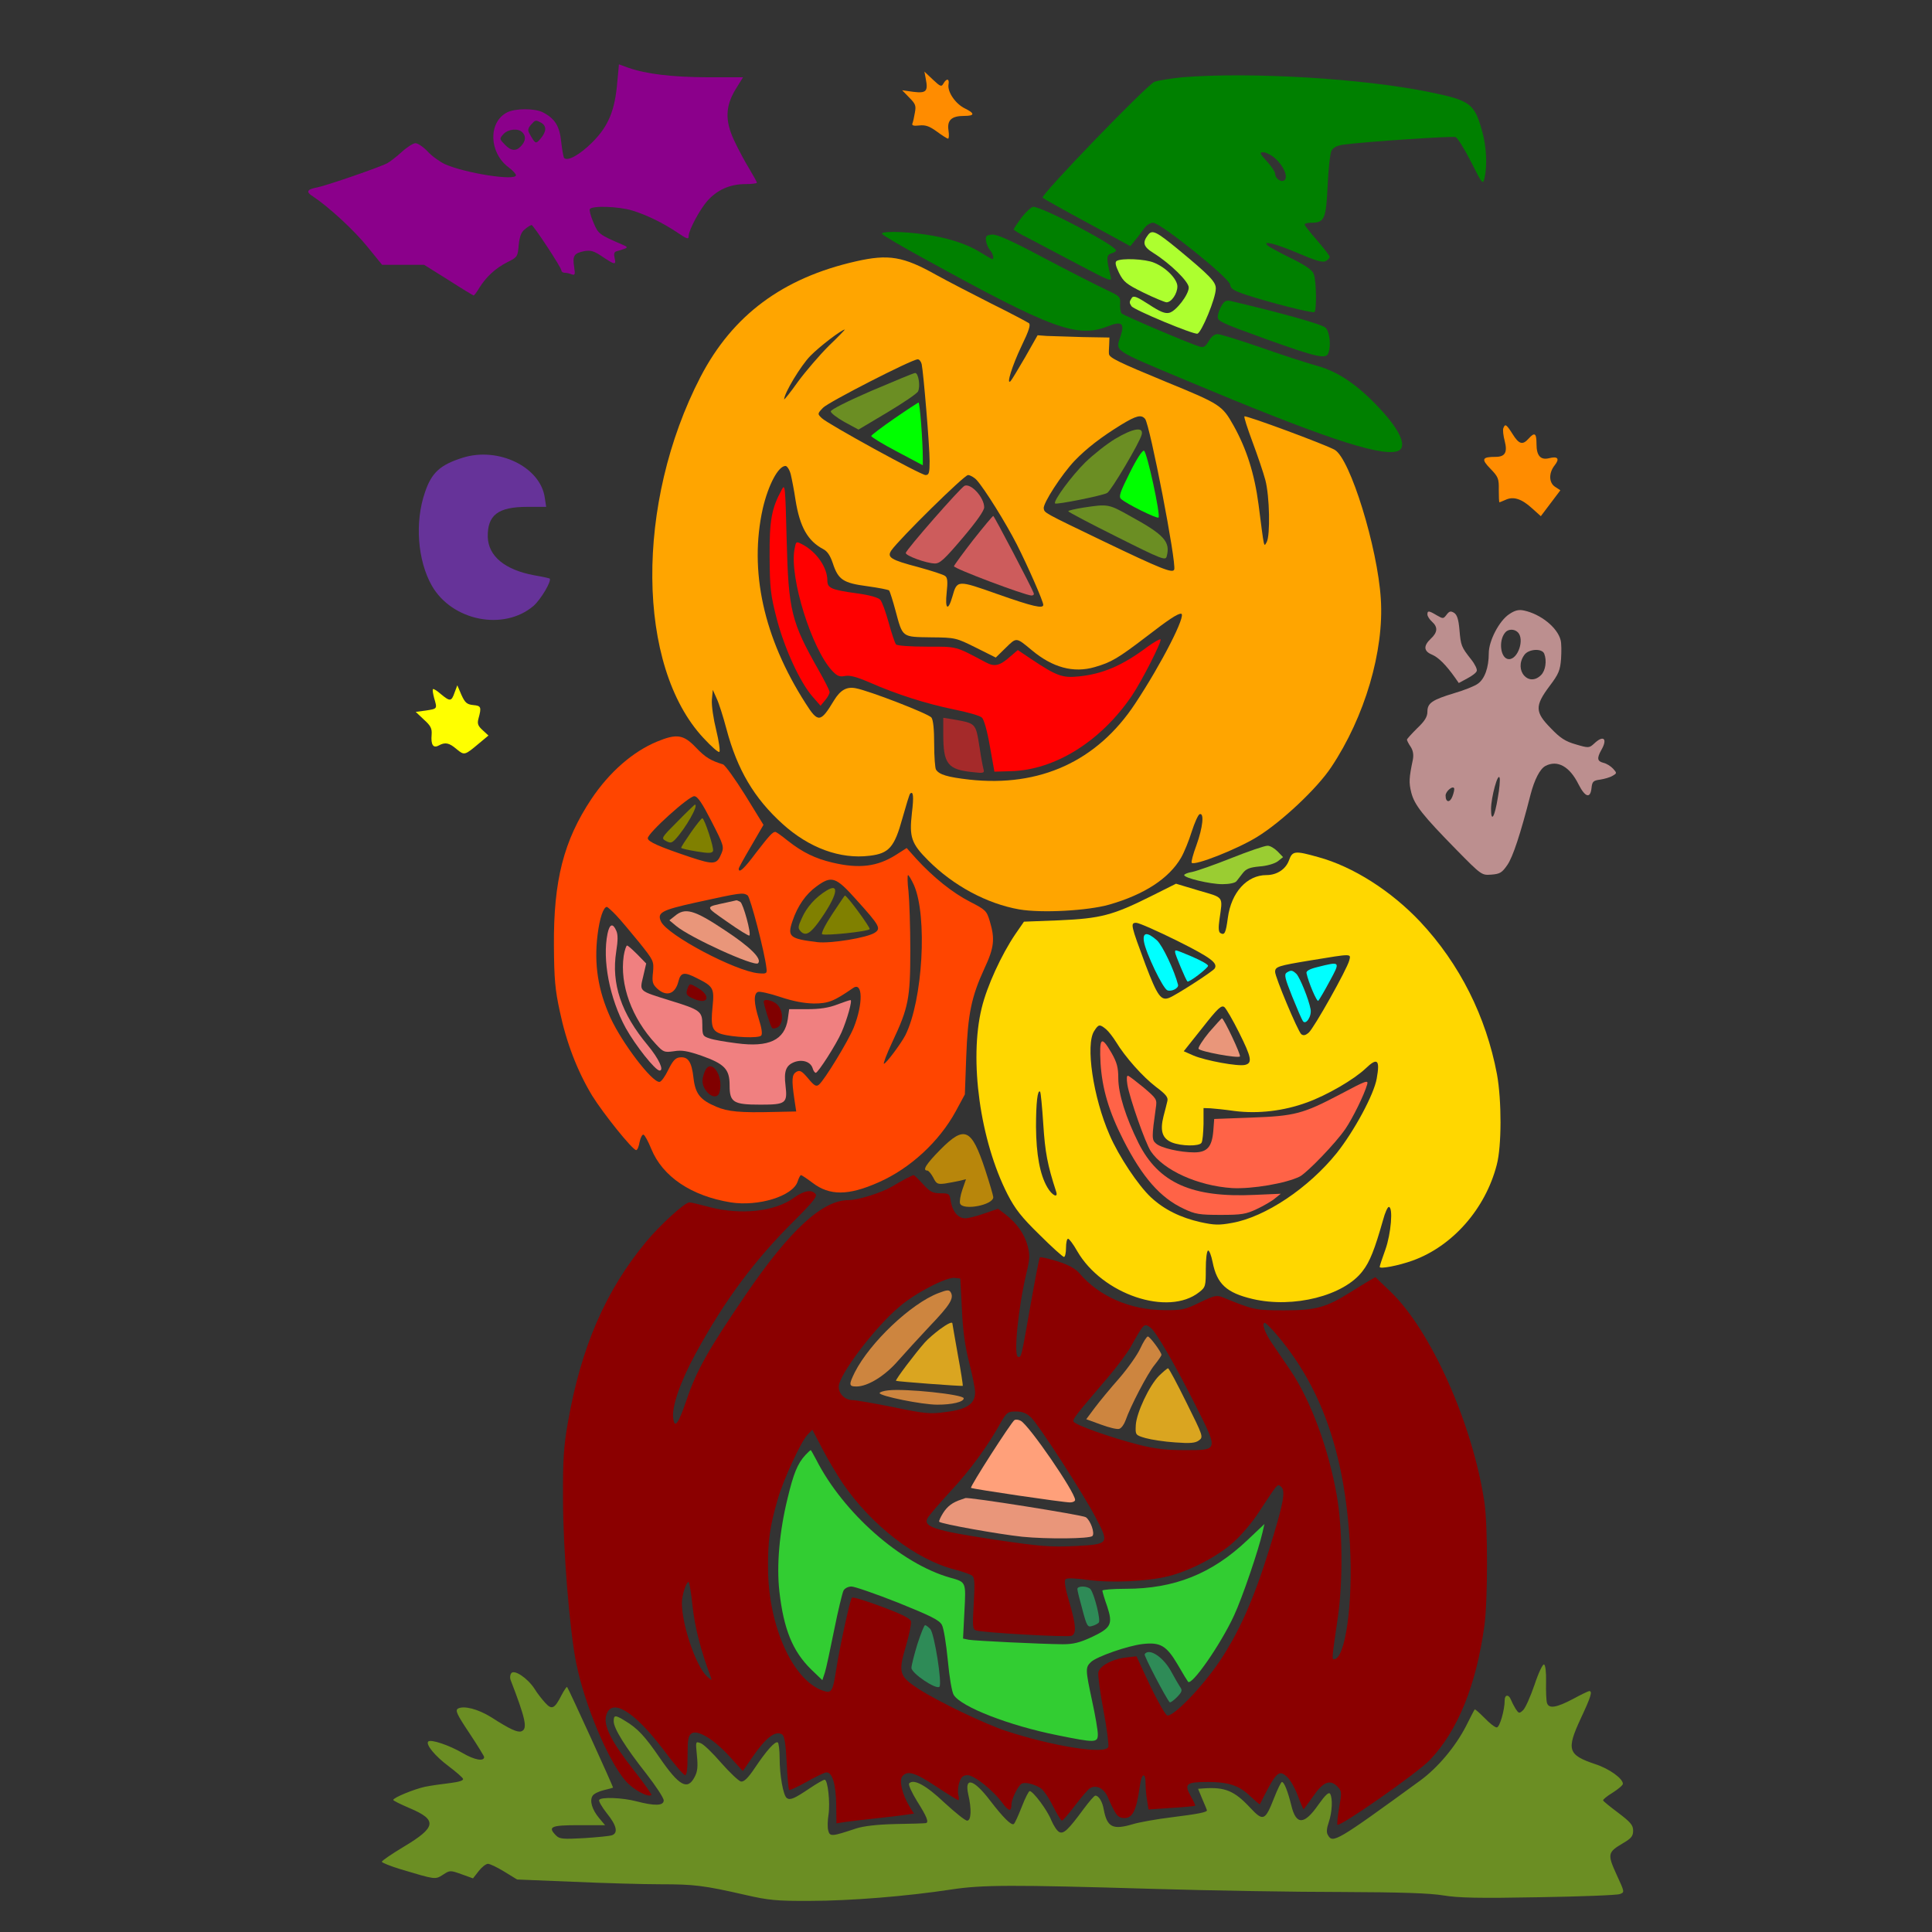 <?xml version="1.0" encoding="UTF-8" standalone="no"?>
<svg
   xmlns:dc="http://purl.org/dc/elements/1.1/"
   xmlns:cc="http://creativecommons.org/ns#"
   xmlns:rdf="http://www.w3.org/1999/02/22-rdf-syntax-ns#"
   xmlns:svg="http://www.w3.org/2000/svg"
   xmlns="http://www.w3.org/2000/svg"
   xmlns:sodipodi="http://sodipodi.sourceforge.net/DTD/sodipodi-0.dtd"
   xmlns:inkscape="http://www.inkscape.org/namespaces/inkscape"
   version="1.0"
   width="850pt"
   height="850pt"
   viewBox="0 0 850 850"
   preserveAspectRatio="xMidYMid meet"
   id="svg128"
   sodipodi:docname="10 #5474.svg"
   inkscape:version="0.92.2 5c3e80d, 2017-08-06">
  <rect x="0" y="0" width="850" height="850" fill="#333333" stroke="none"/>
  <defs
     id="defs132" />
  <sodipodi:namedview
     pagecolor="#ffffff"
     bordercolor="#666666"
     borderopacity="1"
     objecttolerance="10"
     gridtolerance="10"
     guidetolerance="10"
     inkscape:pageopacity="0"
     inkscape:pageshadow="2"
     inkscape:window-width="1920"
     inkscape:window-height="978"
     id="namedview130"
     showgrid="false"
     inkscape:zoom="0.41647059"
     inkscape:cx="1347.2388"
     inkscape:cy="724.89281"
     inkscape:window-x="0"
     inkscape:window-y="1"
     inkscape:window-maximized="1"
     inkscape:current-layer="svg128" />
  <g
     transform="translate(0,850) scale(0.1,-0.1)"
     fill="#000000"
     stroke="none"
     id="g126">
    <path
       d="M0 4250 l0 -4250 4250 0 4250 0 0 4250 0 4250 -4250 0 -4250 0 0 -4250z m2859 4136 c15 -8 33 -21 40 -29 11 -14 4 -14 -56 0 -98 21 -101 22 -83 33 22 14 67 12 99 -4z m-39 -173 c69 -20 113 -26 235 -30 83 -3 186 0 230 5 44 6 82 8 84 6 3 -3 -22 -29 -56 -59 -71 -63 -88 -108 -73 -188 15 -75 39 -116 115 -195 38 -40 70 -78 70 -85 0 -9 -29 -12 -106 -12 -97 0 -109 -2 -145 -26 -45 -30 -82 -92 -115 -196 -13 -40 -25 -73 -28 -72 -4 0 -20 19 -36 42 -62 86 -170 143 -292 154 -60 6 -63 5 -63 -16 0 -31 52 -81 85 -81 14 0 35 -5 46 -10 22 -13 25 -45 4 -53 -8 -4 -18 -21 -23 -38 -13 -53 -32 -57 -100 -25 -66 32 -82 29 -82 -14 0 -54 -7 -60 -71 -60 -64 0 -79 13 -79 65 0 26 -81 125 -103 125 -9 0 -5 -53 8 -110 6 -24 5 -25 -37 -22 -77 5 -158 -60 -158 -129 0 -36 -9 -59 -24 -59 -6 0 -45 27 -86 60 -137 110 -243 144 -317 100 -20 -12 -39 -18 -40 -13 -2 4 -22 37 -45 72 -55 85 -160 187 -264 257 -72 49 -82 59 -67 68 10 5 95 32 188 58 176 50 234 79 300 148 39 40 63 38 110 -11 22 -22 57 -50 78 -60 34 -18 207 -62 214 -55 1 1 -9 24 -22 51 -31 60 -31 108 -2 160 54 97 214 114 292 30 30 -32 55 -92 55 -134 0 -28 9 -27 57 8 75 54 104 115 123 253 17 126 18 131 38 123 9 -3 55 -18 102 -32z m1279 -10 c14 -9 40 -17 60 -17 31 -1 36 -5 39 -26 9 -85 12 -91 56 -110 23 -11 50 -28 60 -39 17 -18 16 -20 -6 -35 -12 -9 -39 -16 -60 -16 l-37 0 -3 -52 c-4 -67 -20 -71 -78 -23 -40 34 -48 36 -99 33 -62 -3 -62 -3 -46 78 6 27 1 38 -30 73 -20 22 -34 45 -30 51 3 5 31 10 61 10 l54 0 0 45 c0 51 16 58 59 28z m1694 -23 c307 -11 442 -29 600 -80 109 -35 134 -56 164 -142 24 -70 22 -313 -3 -338 -14 -13 -17 -12 -35 10 -11 13 -43 65 -70 116 -27 51 -56 98 -64 104 -18 15 -417 -5 -455 -23 -37 -18 -50 -54 -50 -147 -1 -88 -16 -148 -45 -180 -17 -19 -16 -21 17 -62 56 -69 55 -68 12 -104 -38 -32 -39 -35 -38 -92 2 -83 12 -132 29 -132 22 0 34 -32 28 -77 -13 -96 12 -138 134 -230 106 -79 183 -188 183 -257 0 -15 -11 -33 -27 -46 -26 -21 -36 -22 -124 -17 l-96 6 39 -107 c107 -289 121 -355 122 -557 0 -158 -13 -250 -56 -380 -61 -185 -169 -354 -335 -523 -57 -58 -103 -108 -103 -113 0 -9 65 -29 96 -29 38 0 193 -49 257 -81 149 -76 283 -192 403 -352 120 -159 184 -304 236 -538 31 -141 31 -347 0 -462 -59 -216 -192 -362 -392 -430 -47 -16 -87 -31 -88 -32 -2 -2 22 -34 53 -71 102 -120 192 -281 271 -485 143 -370 170 -839 69 -1205 -27 -97 -24 -114 24 -139 l29 -14 11 42 c6 24 19 51 29 61 19 16 21 16 50 -9 l31 -26 9 38 c6 21 13 49 16 63 3 14 21 40 39 58 l35 34 22 -32 c15 -22 24 -51 28 -96 2 -35 9 -64 14 -64 5 0 31 12 59 26 63 32 112 30 117 -4 2 -13 -13 -58 -33 -100 -71 -147 -69 -156 41 -208 80 -38 144 -87 144 -110 0 -8 -16 -24 -35 -35 -19 -12 -35 -23 -35 -27 0 -3 27 -30 60 -59 36 -33 60 -63 60 -75 0 -23 -36 -60 -81 -83 -34 -18 -35 -28 -10 -86 31 -71 36 -112 14 -130 -25 -22 -203 -31 -553 -29 -206 1 -292 5 -345 17 -60 13 -173 15 -785 14 -420 0 -750 3 -800 9 -207 24 -296 23 -470 -5 -293 -47 -782 -64 -917 -32 -165 39 -216 46 -380 56 -95 6 -285 11 -423 11 l-250 0 -39 35 -39 36 -21 -22 c-12 -13 -21 -26 -21 -31 0 -18 -49 -18 -92 1 l-47 20 -16 -25 c-8 -13 -21 -24 -28 -24 -6 0 -47 14 -90 30 -43 17 -108 34 -144 37 -55 5 -66 9 -76 30 -9 20 -6 28 19 54 16 17 49 42 74 57 62 36 130 84 130 93 0 4 -29 19 -65 34 -77 33 -104 58 -89 83 16 27 72 49 164 67 47 9 90 18 97 20 7 2 -15 30 -48 62 -67 63 -82 89 -67 115 12 24 64 23 128 -1 27 -11 50 -15 50 -9 0 5 -13 29 -30 53 -36 53 -38 74 -5 105 l25 23 77 -22 c43 -12 97 -34 120 -47 24 -14 43 -23 43 -21 0 3 -11 35 -25 71 -44 116 -30 166 46 166 31 0 46 -6 62 -26 12 -14 38 -44 58 -67 l37 -40 31 62 c26 53 31 74 31 135 0 39 -7 100 -15 135 -34 144 -47 317 -41 546 6 210 35 474 57 517 5 10 9 31 9 46 0 16 20 77 45 136 63 152 209 367 382 564 l53 59 -82 64 c-195 151 -283 257 -378 454 -94 196 -133 366 -133 575 1 211 44 392 143 595 79 164 185 263 347 325 116 45 112 40 80 106 -83 169 -116 314 -124 544 -5 137 -2 190 16 310 36 253 118 513 207 661 152 252 367 409 675 494 52 15 105 31 118 36 l23 10 -26 20 c-33 26 -33 31 5 53 46 27 158 24 299 -8 l115 -26 28 20 c15 12 53 26 83 33 53 11 59 16 122 92 88 108 540 555 577 571 37 17 324 18 718 4z m-3307 -1250 c-40 -61 -104 -93 -196 -98 -58 -3 -84 0 -108 12 -44 23 -50 37 -10 25 49 -14 144 -11 183 5 52 22 97 60 125 106 24 40 25 40 28 15 2 -16 -7 -42 -22 -65z m4177 -319 c27 -25 28 -25 58 -7 36 21 41 18 54 -37 10 -40 13 -42 64 -53 29 -7 54 -14 56 -16 3 -2 -7 -21 -20 -41 -32 -47 -32 -55 8 -88 l32 -28 -34 -32 c-18 -18 -42 -52 -53 -76 -11 -24 -26 -47 -35 -50 -9 -4 -33 12 -63 42 -48 48 -49 48 -101 42 -68 -8 -77 0 -71 62 4 46 2 53 -32 92 -20 24 -36 48 -36 54 0 14 63 45 91 45 19 0 20 4 14 54 -4 30 -4 59 -1 65 9 14 35 3 69 -28z m-4392 -110 c96 -36 162 -122 163 -213 1 -63 -8 -71 -68 -53 -111 34 -186 5 -186 -72 0 -102 96 -178 218 -173 26 2 53 2 60 1 21 -2 13 -41 -20 -103 -56 -106 -159 -155 -306 -146 -188 11 -310 152 -337 388 -18 150 66 329 174 372 84 34 211 33 302 -1z m4162 -679 c13 -14 17 -35 15 -85 -1 -58 2 -70 22 -92 13 -14 26 -25 30 -25 4 0 14 26 23 58 30 108 126 177 213 153 50 -13 132 -83 150 -128 30 -71 9 -174 -51 -245 -33 -39 -32 -76 4 -125 35 -48 91 -77 132 -69 16 3 43 9 59 12 41 9 60 -10 60 -58 0 -28 7 -49 25 -70 44 -52 30 -91 -35 -104 -22 -5 -38 -17 -52 -40 -35 -59 -73 -44 -120 46 -17 34 -30 46 -49 48 -47 6 -74 -32 -109 -153 -17 -60 -40 -140 -51 -178 -15 -51 -30 -78 -63 -112 -48 -51 -69 -55 -131 -26 -48 22 -289 263 -305 306 -7 17 -18 62 -25 100 -11 61 -10 74 4 98 15 26 15 30 -7 67 -12 21 -22 47 -22 57 0 9 20 36 45 59 30 27 45 49 45 65 0 41 26 66 80 79 38 9 50 16 46 27 -3 8 -6 19 -6 23 0 16 -61 80 -76 80 -18 0 -54 36 -54 55 0 8 14 30 31 50 29 33 30 37 16 53 -24 26 -32 72 -16 83 8 5 46 9 85 9 56 0 74 -4 87 -18z m-4377 -352 c20 -31 33 -40 54 -40 37 0 55 -22 41 -49 -19 -34 -12 -55 26 -87 33 -27 36 -34 24 -48 -7 -9 -22 -16 -33 -16 -35 0 -59 -21 -79 -67 l-19 -45 -41 34 c-66 53 -64 53 -100 35 -32 -15 -35 -15 -47 1 -8 11 -11 29 -7 51 6 31 2 37 -47 83 -51 47 -52 50 -34 64 11 8 37 14 58 14 35 0 38 2 34 23 -14 63 -12 72 17 75 16 2 35 -2 43 -9 12 -10 18 -9 32 4 26 27 50 20 78 -23z m4874 -832 c0 -78 -77 -201 -135 -214 -29 -7 -29 -7 16 38 48 46 89 132 89 187 0 15 3 31 7 34 10 11 23 -14 23 -45z"
       id="path4"
       style="fill:none" />
    <path
       d="M2716 8141 c-10 -126 -39 -196 -110 -267 -55 -55 -109 -85 -124 -69 -3 3 -9 35 -13 71 -7 69 -27 102 -81 130 -36 18 -122 18 -158 -1 -82 -43 -79 -175 6 -240 19 -14 34 -30 34 -36 0 -26 -224 9 -313 49 -23 11 -58 36 -76 56 -19 20 -43 36 -53 36 -10 0 -37 -17 -61 -39 -23 -21 -52 -43 -63 -49 -36 -19 -267 -98 -306 -106 -49 -9 -54 -20 -20 -41 68 -45 179 -147 238 -220 l65 -80 92 0 93 0 107 -67 c59 -38 109 -68 111 -68 2 0 14 15 25 34 31 49 70 85 122 112 45 22 47 25 51 75 4 39 11 58 28 71 12 10 25 18 29 18 8 -1 131 -187 131 -200 0 -5 6 -10 14 -10 8 0 22 -3 31 -7 15 -5 16 -1 11 33 -8 49 0 60 44 69 29 5 43 1 80 -24 55 -37 62 -38 54 -6 -4 17 -2 26 7 29 55 16 56 17 29 29 -105 45 -108 48 -129 98 -12 27 -19 54 -16 59 10 16 126 12 186 -6 63 -19 136 -55 196 -95 47 -32 53 -34 53 -16 0 24 48 114 81 152 43 49 100 75 167 75 28 0 52 3 52 6 0 4 -16 32 -35 64 -19 31 -49 87 -66 124 -40 86 -38 150 9 226 l31 50 -157 0 c-156 1 -268 14 -348 42 l-41 15 -7 -76z m-335 -181 c24 -14 24 -38 -2 -69 -22 -26 -23 -26 -50 22 -8 14 -6 23 7 38 20 22 20 22 45 9z m-83 -42 c17 -17 15 -38 -5 -60 -22 -25 -45 -23 -73 7 -23 24 -23 25 -5 45 20 22 64 27 83 8z"
       id="path6"
       style="fill:#8b008b" />
    <path
       d="M4073 8153 c11 -55 2 -64 -55 -57 l-49 7 31 -32 c28 -28 31 -36 25 -67 -3 -19 -8 -41 -11 -48 -3 -8 6 -11 30 -8 28 3 45 -3 78 -27 23 -17 45 -31 49 -31 4 0 5 16 2 36 -7 45 13 64 69 64 47 0 48 11 3 33 -41 20 -77 72 -72 105 5 26 -8 29 -22 5 -9 -16 -13 -15 -47 17 l-37 35 6 -32z"
       id="path8"
       style="fill:#ff8c00" />
    <path
       d="M5202 8160 c-51 -5 -106 -14 -123 -20 -35 -15 -503 -500 -492 -510 4 -4 93 -54 197 -110 l189 -103 21 26 c12 14 29 37 39 51 10 15 28 26 40 26 33 0 335 -243 339 -272 2 -19 16 -27 73 -46 104 -34 289 -81 298 -75 10 6 9 137 -3 167 -6 18 -35 38 -102 71 -51 25 -97 50 -102 56 -23 22 39 6 135 -35 77 -33 108 -42 121 -35 10 5 18 14 18 19 0 5 -25 37 -55 72 -30 34 -55 66 -55 70 0 5 13 8 28 8 59 0 66 15 73 162 3 73 11 143 17 155 9 15 25 23 55 27 100 13 477 38 491 33 8 -3 39 -52 68 -109 49 -98 52 -101 59 -73 13 57 9 140 -10 207 -34 123 -52 136 -233 173 -292 60 -787 89 -1086 65z m406 -355 c37 -31 60 -81 44 -97 -13 -13 -42 6 -42 28 0 8 -16 32 -36 54 -32 35 -34 40 -16 40 11 0 34 -11 50 -25z"
       id="path10"
       style="fill:#008000" />
    <path
       d="M4495 7544 c-19 -26 -35 -50 -35 -53 0 -4 28 -21 63 -38 34 -18 131 -69 216 -114 152 -80 154 -81 147 -53 -19 77 -19 92 3 99 12 3 21 9 21 13 0 22 -323 192 -364 192 -8 0 -31 -21 -51 -46z"
       id="path12"
       style="fill:#008000" />
    <path
       d="M3880 7472 c0 -5 87 -56 193 -114 556 -306 666 -346 800 -294 62 25 76 14 57 -43 -22 -68 -39 -57 285 -193 586 -246 848 -335 930 -314 50 13 20 88 -76 190 -96 103 -182 161 -273 186 -43 12 -155 48 -248 81 -93 32 -179 59 -191 59 -14 0 -28 -11 -39 -31 -15 -24 -22 -29 -40 -24 -44 13 -333 136 -343 146 -5 5 -8 24 -7 42 2 32 -1 34 -65 64 -38 18 -158 79 -268 137 -146 78 -208 105 -230 104 -26 -3 -30 -7 -27 -28 2 -14 10 -32 18 -41 13 -15 19 -39 9 -39 -2 0 -26 14 -52 30 -59 37 -145 65 -248 79 -91 13 -185 14 -185 3z"
       id="path14"
       style="fill:#008000" />
    <path
       d="M5052 7468 c-27 -35 -23 -53 24 -82 73 -46 154 -125 154 -151 0 -31 -55 -103 -85 -111 -19 -5 -41 4 -91 37 -53 34 -67 40 -75 28 -11 -17 -11 -21 -1 -36 10 -16 271 -125 290 -121 18 4 81 156 81 198 1 30 -27 58 -167 174 -94 77 -112 86 -130 64z"
       id="path16"
       style="fill:#adff2f" />
    <path
       d="M3765 7350 c-322 -73 -542 -237 -683 -508 -288 -556 -282 -1273 13 -1589 35 -38 66 -65 70 -61 4 4 -2 47 -14 96 -12 48 -21 108 -19 133 l4 44 17 -38 c10 -21 29 -81 43 -134 48 -180 122 -305 247 -418 117 -106 254 -156 383 -140 85 10 109 37 144 164 16 57 31 106 34 109 14 14 17 -12 8 -85 -12 -106 -3 -134 72 -209 111 -111 258 -190 400 -215 99 -17 301 -6 396 21 154 44 263 115 316 206 14 24 35 76 47 115 13 40 28 74 35 77 21 7 14 -58 -14 -136 -15 -40 -24 -75 -21 -78 13 -14 201 60 288 114 106 65 264 213 326 307 147 220 233 511 218 740 -14 226 -135 618 -203 656 -40 23 -391 153 -397 147 -3 -2 13 -52 35 -111 22 -59 48 -135 57 -169 19 -72 22 -243 6 -273 -13 -22 -10 -36 -36 166 -18 136 -53 245 -110 347 -50 89 -58 94 -297 192 -208 86 -250 106 -251 123 -1 6 0 26 1 42 l1 30 -118 2 c-65 2 -136 4 -158 5 l-40 3 -55 -97 c-31 -53 -59 -100 -64 -105 -20 -19 7 68 48 154 33 68 41 94 33 101 -7 5 -82 45 -167 87 -85 43 -193 99 -240 125 -146 82 -210 93 -355 60z m-119 -372 c-40 -40 -101 -111 -135 -157 -33 -47 -61 -81 -61 -78 0 27 73 148 115 191 41 42 138 116 152 116 1 0 -30 -33 -71 -72z m409 -80 c8 -38 35 -362 35 -427 0 -52 -3 -61 -18 -61 -21 0 -429 224 -456 250 -20 19 -20 20 5 46 22 24 389 212 416 213 7 1 15 -9 18 -21z m983 -241 c21 -25 139 -635 128 -663 -7 -17 -56 2 -312 125 -266 128 -258 124 -262 144 -4 22 79 150 136 210 53 55 118 105 206 159 66 40 87 45 104 25z m-1559 -244 c5 -21 15 -72 21 -113 19 -119 54 -180 122 -216 18 -9 31 -29 42 -62 24 -73 46 -87 151 -101 50 -7 93 -15 97 -19 3 -4 16 -44 28 -89 32 -119 27 -115 156 -117 108 -1 110 -2 197 -45 l88 -44 44 43 c48 47 45 47 115 -11 91 -76 183 -101 276 -74 73 21 102 38 229 135 96 74 135 100 151 100 27 0 -86 -221 -202 -396 -167 -253 -419 -368 -729 -334 -97 11 -133 22 -147 44 -4 6 -8 56 -8 112 0 64 -4 106 -12 117 -13 17 -274 118 -333 129 -40 8 -68 -8 -96 -54 -59 -98 -70 -99 -125 -12 -185 289 -249 583 -188 857 24 103 68 187 100 187 7 0 18 -17 23 -37z m818 -25 c35 -39 128 -188 177 -284 50 -99 116 -250 116 -265 0 -18 -45 -8 -201 47 -178 63 -178 63 -199 -11 -19 -66 -33 -56 -25 18 5 47 4 66 -7 73 -7 6 -60 23 -118 39 -122 32 -139 43 -118 74 36 51 320 331 337 331 9 0 27 -10 38 -22z"
       id="path18"
       style="fill:#ffa500" />
    <path
       d="M3835 6781 c-104 -45 -180 -83 -180 -91 0 -7 27 -28 61 -47 l61 -33 126 75 c70 42 131 83 136 93 11 22 2 82 -13 81 -6 0 -92 -36 -191 -78z"
       id="path20"
       style="fill:#6b8e23" />
    <path
       d="M3935 6659 c-55 -38 -101 -73 -102 -77 -1 -4 49 -35 112 -68 l115 -61 0 32 c0 72 -13 245 -19 244 -3 -1 -51 -32 -106 -70z"
       id="path22"
       style="fill:#00ff00" />
    <path
       d="M4906 6569 c-38 -23 -96 -69 -131 -103 -61 -60 -143 -172 -133 -181 6 -6 207 34 229 46 17 9 143 221 152 257 9 36 -38 28 -117 -19z"
       id="path24"
       style="fill:#6b8e23" />
    <path
       d="M4970 6419 c-42 -84 -49 -104 -38 -114 22 -21 158 -88 165 -82 10 10 -51 290 -64 294 -7 3 -34 -39 -63 -98z"
       id="path26"
       style="fill:#00ff00" />
    <path
       d="M4768 6267 c-38 -6 -68 -13 -68 -16 0 -4 96 -54 214 -113 199 -100 214 -105 219 -86 17 64 -10 95 -160 177 -96 54 -98 54 -205 38z"
       id="path28"
       style="fill:#6b8e23" />
    <path
       d="M3439 6345 c-45 -83 -54 -135 -53 -295 1 -140 4 -166 32 -275 35 -132 102 -277 157 -340 l35 -40 20 24 c11 13 20 29 20 36 0 7 -22 50 -48 96 -121 213 -133 262 -141 574 -6 238 -7 249 -22 220z"
       id="path30"
       style="fill:#ff0000" />
    <path
       d="M3495 6081 c-21 -125 76 -435 166 -532 22 -23 32 -28 57 -23 21 4 51 -4 109 -29 118 -52 247 -93 369 -118 60 -12 116 -28 124 -36 9 -8 24 -61 35 -126 l20 -112 70 2 c194 4 397 130 534 331 46 68 134 242 127 249 -3 3 -29 -12 -58 -33 -111 -83 -196 -119 -302 -130 -72 -7 -96 1 -210 77 l-58 39 -34 -29 c-45 -40 -68 -46 -107 -25 -136 72 -123 69 -259 69 -72 0 -131 4 -136 10 -5 6 -19 48 -32 95 -13 47 -29 92 -37 101 -9 10 -46 21 -106 29 -110 15 -127 23 -127 56 0 58 -48 127 -112 160 -26 13 -26 13 -33 -25z"
       id="path32"
       style="fill:#ff0000" />
    <path
       d="M4150 5268 c0 -129 20 -154 129 -165 49 -6 53 -4 48 13 -3 10 -11 53 -17 94 -18 111 -14 107 -122 126 l-38 6 0 -74z"
       id="path34"
       style="fill:#a52a2a" />
    <path
       d="M4244 6363 c-16 -6 -259 -283 -259 -296 0 -12 89 -45 127 -46 23 -1 43 18 123 112 61 72 95 120 95 135 0 43 -57 106 -86 95z"
       id="path36"
       style="fill:#cd5c5c" />
    <path
       d="M4282 6125 c-45 -58 -83 -110 -85 -116 -2 -10 312 -128 341 -129 8 0 12 4 10 10 -8 24 -174 340 -178 340 -3 0 -42 -47 -88 -105z"
       id="path38"
       style="fill:#cd5c5c" />
    <path
       d="M4913 7352 c-8 -5 -6 -19 10 -52 20 -40 32 -50 107 -87 47 -23 93 -42 102 -43 22 0 48 38 48 70 0 32 -50 83 -102 104 -39 17 -144 21 -165 8z"
       id="path40"
       style="fill:#adff2f" />
    <path
       d="M5376 7158 c-8 -13 -17 -35 -18 -48 -3 -23 8 -28 212 -102 223 -80 264 -89 274 -62 13 33 6 94 -12 112 -15 15 -178 61 -414 117 -21 5 -30 2 -42 -17z"
       id="path42"
       style="fill:#008000" />
    <path
       d="M2890 5237 c-106 -44 -209 -134 -288 -252 -122 -183 -167 -359 -165 -645 1 -146 5 -194 26 -290 29 -138 77 -262 142 -370 49 -79 178 -240 194 -240 5 0 12 16 15 36 4 19 12 34 17 32 6 -2 21 -30 34 -62 50 -123 177 -208 350 -236 121 -19 272 27 294 91 5 16 12 29 15 29 3 0 26 -15 51 -34 75 -57 157 -57 290 2 139 61 267 179 340 313 l40 74 6 165 c7 189 23 265 80 389 43 92 47 130 24 207 -14 47 -18 51 -88 87 -76 39 -161 107 -236 189 l-42 47 -47 -30 c-82 -52 -162 -62 -280 -34 -76 18 -131 45 -196 96 -27 22 -51 39 -55 39 -12 0 -27 -17 -85 -92 -52 -70 -76 -92 -76 -70 0 4 25 49 55 100 l54 93 -80 130 c-45 72 -89 133 -98 136 -55 17 -78 31 -119 74 -55 58 -85 62 -172 26z m241 -352 c53 -103 55 -111 43 -140 -20 -49 -32 -51 -140 -15 -134 45 -184 67 -184 82 -1 22 183 188 205 185 15 -1 35 -32 76 -112z m890 -279 c60 -137 39 -507 -38 -661 -20 -38 -85 -125 -94 -125 -4 0 12 43 37 96 71 151 79 191 79 404 0 102 -4 218 -8 258 -5 39 -5 72 -2 72 3 0 15 -20 26 -44z m-253 -65 c103 -114 109 -126 80 -145 -35 -22 -194 -48 -252 -41 -123 15 -133 24 -109 94 22 65 58 117 105 151 67 49 85 43 176 -59z m-479 20 c12 -8 75 -249 83 -320 3 -24 1 -26 -35 -23 -101 9 -402 168 -429 228 -18 39 3 50 152 83 200 44 208 45 229 32z m-578 -88 c20 -21 65 -75 101 -119 64 -80 65 -82 61 -131 -5 -43 -2 -53 18 -72 41 -38 80 -25 94 32 10 40 26 42 82 13 72 -36 76 -44 68 -125 -9 -87 -2 -107 38 -120 51 -15 165 -20 176 -7 6 7 2 33 -10 71 -23 72 -24 114 -4 121 8 3 52 -7 97 -22 57 -19 104 -28 148 -29 65 0 89 10 173 68 43 30 45 -69 3 -174 -24 -59 -128 -230 -153 -251 -12 -10 -21 -5 -48 28 -28 33 -36 37 -52 28 -19 -12 -21 -33 -8 -121 l8 -53 -94 -2 c-153 -4 -207 1 -258 23 -71 30 -92 57 -100 127 -8 71 -24 94 -60 90 -20 -2 -31 -15 -51 -55 -14 -29 -31 -53 -39 -53 -34 0 -164 171 -215 282 -55 121 -73 236 -57 365 9 74 26 123 41 123 3 0 22 -17 41 -37z"
       id="path44"
       style="fill:#ff4500" />
    <path
       d="M2981 4886 c-72 -72 -73 -74 -51 -86 19 -10 25 -9 40 6 46 49 106 154 87 154 -1 0 -36 -33 -76 -74z"
       id="path46"
       style="fill:#808000" />
    <path
       d="M3040 4838 c-24 -35 -44 -65 -43 -68 0 -3 31 -10 68 -16 54 -9 68 -8 72 2 5 14 -38 144 -47 144 -4 0 -26 -28 -50 -62z"
       id="path48"
       style="fill:#808000" />
    <path
       d="M3635 4581 c-47 -29 -86 -72 -107 -120 -18 -39 -18 -45 -5 -59 21 -21 41 -10 79 42 81 113 97 177 33 137z"
       id="path50"
       style="fill:#808000" />
    <path
       d="M3662 4479 c-30 -45 -50 -85 -45 -89 9 -8 198 11 209 22 5 6 -100 149 -109 148 -1 0 -26 -37 -55 -81z"
       id="path52"
       style="fill:#808000" />
    <path
       d="M3195 4529 c-95 -21 -96 -14 5 -85 51 -36 95 -63 97 -60 9 8 -27 140 -40 148 -7 4 -14 7 -17 7 -3 -1 -23 -5 -45 -10z"
       id="path54"
       style="fill:#e9967a" />
    <path
       d="M2969 4470 l-24 -19 30 -25 c61 -51 344 -180 360 -164 19 19 -33 71 -147 146 -135 90 -174 100 -219 62z"
       id="path56"
       style="fill:#e9967a" />
    <path
       d="M2673 4393 c-24 -116 9 -286 80 -416 43 -77 130 -187 149 -187 21 0 -4 53 -52 111 -117 140 -161 271 -139 412 8 50 8 76 0 93 -15 34 -29 29 -38 -13z"
       id="path58"
       style="fill:#f08080" />
    <path
       d="M2744 4294 c-18 -126 35 -273 141 -387 33 -36 37 -38 80 -32 35 6 61 1 122 -20 101 -36 123 -59 123 -130 0 -75 16 -85 136 -85 112 0 119 6 110 84 -8 64 2 90 41 104 35 12 69 0 78 -27 3 -12 10 -21 14 -21 10 0 89 123 113 177 25 57 49 143 40 143 -4 0 -31 -9 -60 -20 -36 -14 -76 -20 -131 -20 l-79 0 -6 -44 c-14 -92 -83 -125 -225 -106 -47 6 -101 15 -118 21 -31 10 -33 13 -33 60 0 60 -8 66 -145 108 -137 43 -131 38 -115 106 l13 56 -38 39 c-22 22 -42 40 -46 40 -4 0 -11 -21 -15 -46z"
       id="path60"
       style="fill:#f08080" />
    <path
       d="M3026 4154 c-11 -28 -7 -35 30 -50 61 -25 72 15 15 49 -36 21 -37 21 -45 1z"
       id="path62"
       style="fill:#800000" />
    <path
       d="M3360 4093 c0 -12 28 -102 35 -113 4 -7 13 -6 26 0 26 15 26 73 -1 100 -19 19 -60 28 -60 13z"
       id="path64"
       style="fill:#800000" />
    <path
       d="M3100 3784 c-14 -35 -12 -56 5 -81 23 -32 54 -36 61 -7 19 75 -41 154 -66 88z"
       id="path66"
       style="fill:#800000" />
    <path
       d="M5418 4725 c-75 -30 -153 -57 -172 -61 -20 -3 -36 -10 -36 -14 0 -13 114 -40 168 -40 29 0 56 5 62 13 5 6 18 23 28 36 15 19 31 25 74 29 31 2 65 12 79 22 l24 19 -24 25 c-14 14 -34 26 -45 25 -12 0 -83 -24 -158 -54z"
       id="path68"
       style="fill:#9acd32" />
    <path
       d="M5671 4715 c-14 -39 -53 -65 -99 -65 -86 0 -155 -76 -170 -188 -9 -67 -14 -78 -33 -67 -8 5 -9 23 -4 59 15 105 22 95 -91 128 l-100 30 -110 -55 c-168 -84 -222 -98 -404 -106 l-155 -6 -38 -55 c-61 -90 -125 -229 -148 -325 -56 -229 -7 -583 114 -820 33 -64 61 -100 140 -177 54 -54 103 -98 108 -98 5 0 9 18 9 40 0 22 4 40 9 40 5 0 23 -24 40 -54 110 -191 401 -289 537 -181 28 22 29 27 29 102 0 43 4 79 10 81 5 2 14 -21 20 -51 19 -96 61 -135 176 -162 179 -42 402 14 484 123 32 41 53 95 90 225 8 31 20 57 25 57 20 0 10 -118 -15 -188 -14 -38 -25 -72 -25 -76 0 -10 81 5 145 28 175 63 320 227 370 421 22 82 22 284 1 399 -48 254 -164 485 -337 670 -127 135 -295 243 -449 285 -103 29 -114 28 -129 -14z m-492 -354 c148 -74 180 -98 165 -122 -8 -13 -171 -118 -200 -129 -36 -14 -52 8 -104 145 -65 175 -68 185 -41 185 12 0 93 -36 180 -79z m757 -87 c-10 -39 -155 -297 -178 -317 -15 -13 -24 -14 -33 -7 -15 13 -115 251 -115 274 0 23 12 27 158 51 183 30 176 30 168 -1z m-485 -316 c55 -110 60 -135 27 -143 -31 -8 -175 19 -227 41 l-43 19 82 103 c69 88 84 101 97 91 8 -7 37 -57 64 -111z m-585 14 c11 -9 31 -35 44 -56 40 -66 117 -153 176 -198 44 -33 54 -46 50 -62 -3 -12 -10 -42 -17 -67 -16 -64 -6 -97 36 -115 42 -17 121 -18 131 -2 5 7 8 44 9 83 l0 70 30 -1 c17 -1 65 -6 107 -12 103 -13 216 0 319 38 88 32 205 100 257 149 52 50 64 39 49 -44 -12 -70 -99 -231 -176 -328 -124 -154 -314 -281 -459 -307 -59 -11 -80 -10 -140 3 -89 20 -161 56 -218 109 -56 52 -142 181 -182 274 -73 166 -107 399 -68 458 19 30 24 31 52 8z m-276 -418 c8 -124 18 -178 57 -298 9 -29 -19 -15 -39 20 -33 56 -49 145 -50 266 0 107 7 166 18 155 3 -3 9 -67 14 -143z"
       id="path70"
       style="fill:#ffd700" />
    <path
       d="M5033 4357 c8 -49 83 -206 103 -214 18 -7 50 9 47 24 -16 63 -68 173 -93 196 -43 38 -64 36 -57 -6z"
       id="path72"
       style="fill:#00ffff" />
    <path
       d="M5170 4310 c0 -9 47 -121 54 -128 7 -6 91 59 91 69 0 6 -31 23 -70 40 -79 33 -75 32 -75 19z"
       id="path74"
       style="fill:#00ffff" />
    <path
       d="M5795 4245 c-33 -8 -49 -17 -47 -26 8 -40 46 -129 52 -122 4 4 27 43 50 86 48 88 48 88 -55 62z"
       id="path76"
       style="fill:#00ffff" />
    <path
       d="M5661 4221 c-12 -8 -8 -25 24 -105 21 -52 42 -101 47 -108 13 -20 40 21 34 52 -8 44 -47 139 -62 155 -18 17 -24 18 -43 6z"
       id="path78"
       style="fill:#00ffff" />
    <path
       d="M5320 3959 c-28 -34 -49 -67 -47 -73 4 -12 173 -43 182 -34 6 6 -71 168 -79 168 -2 0 -27 -28 -56 -61z"
       id="path80"
       style="fill:#e9967a" />
    <path
       d="M4842 3822 c7 -111 36 -211 100 -337 84 -165 163 -255 266 -303 50 -24 69 -27 162 -27 92 0 112 3 160 26 30 14 66 35 80 47 l25 20 -115 -5 c-276 -13 -422 52 -511 228 -56 113 -89 217 -89 286 0 46 -6 69 -30 111 -45 77 -54 69 -48 -46z"
       id="path82"
       style="fill:#ff6347" />
    <path
       d="M4960 3728 c10 -60 79 -257 103 -293 56 -84 207 -152 357 -162 89 -5 239 21 299 51 33 18 157 146 200 209 32 47 83 150 96 196 6 21 -5 17 -116 -42 -167 -88 -202 -97 -395 -104 l-162 -6 -4 -53 c-6 -70 -27 -94 -84 -94 -61 0 -146 19 -168 39 -19 16 -19 28 -1 156 6 39 4 41 -53 90 -33 27 -64 51 -69 52 -6 2 -7 -13 -3 -39z"
       id="path84"
       style="fill:#ff6347" />
    <path
       d="M4410 4430 c0 -22 2 -40 4 -40 9 0 44 65 40 72 -3 4 -14 8 -25 8 -16 0 -19 -7 -19 -40z"
       id="path86"
       style="fill:none" />
    <path
       d="M4137 3442 c-62 -63 -81 -92 -57 -92 5 0 17 -14 26 -31 14 -28 19 -30 52 -26 20 3 49 9 64 12 l28 7 -16 -46 c-9 -26 -13 -53 -10 -61 12 -32 146 -7 146 28 0 6 -16 61 -36 122 -60 181 -90 195 -197 87z"
       id="path88"
       style="fill:#b8860b" />
    <path
       d="M3985 3314 c-16 -8 -43 -24 -60 -34 -45 -27 -149 -60 -192 -60 -115 0 -259 -133 -452 -416 -165 -242 -217 -334 -260 -462 -36 -106 -53 -129 -59 -83 -8 50 31 162 98 285 129 237 261 414 439 590 77 77 98 103 89 113 -17 21 -51 15 -94 -16 -84 -62 -235 -78 -375 -41 -41 11 -79 20 -86 20 -20 0 -130 -100 -191 -174 -178 -215 -285 -462 -343 -791 -19 -109 -23 -164 -22 -340 0 -222 29 -577 58 -722 38 -186 141 -431 218 -519 33 -38 100 -74 113 -61 2 2 -32 51 -77 108 -100 127 -135 197 -122 242 22 80 123 19 251 -150 46 -62 90 -113 96 -113 8 0 11 28 11 86 0 72 3 88 18 98 27 17 99 -27 167 -102 l58 -64 40 58 c60 88 103 122 133 103 10 -6 16 -40 20 -123 3 -64 8 -118 11 -121 2 -3 36 13 74 34 38 22 78 41 88 43 27 4 44 -50 45 -145 l1 -79 38 6 c20 3 82 10 137 16 55 6 115 13 133 16 l33 5 -20 32 c-32 53 -46 114 -31 132 22 27 56 17 149 -45 50 -33 94 -60 97 -60 4 0 3 11 0 24 -3 13 -1 38 5 55 8 24 17 31 36 31 29 0 113 -67 153 -122 28 -38 40 -40 40 -6 0 22 28 80 44 90 14 9 54 0 84 -19 12 -7 37 -43 54 -78 18 -36 36 -65 40 -65 4 0 30 30 58 67 29 38 58 72 66 76 28 16 61 -1 78 -40 33 -75 42 -88 64 -91 43 -6 61 26 77 141 7 56 25 63 25 10 0 -21 3 -55 7 -76 l6 -38 101 7 c56 3 102 8 104 9 2 2 -7 22 -20 44 -29 53 -19 61 76 61 92 0 139 -16 187 -63 23 -21 41 -37 42 -35 72 144 83 155 121 119 13 -12 34 -49 46 -82 12 -32 24 -59 25 -59 1 0 20 25 41 55 44 65 75 78 107 46 20 -20 21 -24 9 -92 -7 -40 -10 -74 -8 -77 11 -11 354 229 407 285 123 129 204 329 240 593 15 115 15 435 0 539 -51 345 -236 759 -414 929 l-66 63 -28 -16 c-15 -9 -53 -32 -83 -51 -105 -66 -151 -79 -290 -79 -128 0 -138 3 -267 56 -30 12 -37 11 -104 -21 -65 -32 -79 -35 -158 -34 -149 1 -285 60 -372 162 -17 20 -47 37 -97 53 -39 12 -74 20 -77 17 -3 -2 -21 -97 -41 -209 -41 -233 -40 -229 -54 -229 -22 0 -1 216 37 374 14 58 14 76 4 115 -14 52 -47 99 -96 137 l-34 26 -61 -21 c-33 -12 -71 -21 -83 -21 -32 0 -56 29 -64 74 -5 34 -7 36 -45 36 -34 0 -46 6 -77 40 -20 22 -39 40 -41 40 -3 0 -18 -7 -35 -16z m247 -574 c4 -94 14 -165 32 -235 14 -55 26 -113 26 -131 0 -50 -36 -75 -127 -86 -71 -10 -92 -8 -232 21 -85 17 -166 31 -179 31 -34 0 -62 27 -62 59 0 51 159 262 267 352 69 60 207 131 243 127 l25 -3 7 -135z m1371 -96 c207 -235 313 -531 336 -938 15 -256 -20 -506 -70 -506 -10 0 -9 5 17 185 23 158 21 390 -5 537 -36 206 -116 420 -203 548 -24 36 -61 89 -81 119 -32 46 -48 91 -32 91 3 0 20 -16 38 -36z m-540 14 c24 -19 107 -162 197 -341 101 -201 102 -197 -49 -197 -82 0 -131 6 -202 24 -125 32 -282 88 -286 102 -4 11 8 26 153 196 39 46 84 106 99 133 59 105 58 105 88 83z m-526 -395 c34 -33 230 -336 285 -442 59 -113 58 -115 -92 -123 -112 -5 -149 -2 -360 29 -257 39 -310 56 -289 94 6 11 51 64 100 117 86 92 165 200 223 305 25 43 30 47 65 47 29 0 47 -7 68 -27z m-830 -288 c129 -188 324 -338 496 -381 34 -9 68 -21 75 -27 10 -8 11 -36 6 -122 -6 -100 -5 -113 10 -118 25 -10 402 -31 420 -24 23 9 20 49 -10 150 -17 57 -23 92 -16 99 6 6 41 5 98 -3 103 -14 259 -7 353 16 95 23 220 88 289 151 34 30 84 90 111 132 84 128 81 125 97 111 22 -18 10 -76 -53 -279 -68 -219 -132 -361 -216 -487 -77 -115 -207 -249 -232 -240 -9 4 -43 64 -76 133 l-59 127 -44 -5 c-63 -7 -120 -38 -124 -67 -2 -13 8 -88 23 -167 15 -79 24 -151 21 -160 -13 -34 -244 3 -451 71 -96 32 -296 128 -383 184 -86 56 -91 72 -57 187 15 50 25 100 23 110 -2 13 -37 31 -128 65 -69 26 -128 44 -132 40 -8 -8 -53 -213 -69 -316 -15 -97 -20 -107 -59 -93 -133 46 -240 286 -241 539 -1 120 8 184 43 304 25 86 101 251 130 282 l22 23 46 -88 c25 -48 65 -114 87 -147z m-660 -542 c10 -92 37 -198 79 -308 7 -20 7 -20 -15 -1 -48 43 -111 226 -111 324 0 33 19 92 29 92 4 0 12 -48 18 -107z"
       id="path90"
       style="fill:#8b0000" />
    <path
       d="M4129 2811 c-121 -46 -301 -217 -368 -348 -27 -55 -27 -63 7 -63 50 0 126 47 183 113 30 34 93 103 140 153 88 92 107 122 92 148 -7 12 -15 12 -54 -3z"
       id="path92"
       style="fill:#cd853f" />
    <path
       d="M4134 2651 c-21 -16 -51 -41 -65 -57 -41 -46 -131 -165 -127 -169 3 -3 291 -25 294 -22 1 1 -8 63 -22 137 -13 74 -24 136 -24 138 -1 8 -22 -2 -56 -27z"
       id="path94"
       style="fill:#daa520" />
    <path
       d="M3908 2383 c-21 -2 -38 -8 -38 -12 0 -13 186 -51 254 -51 65 0 116 12 116 28 0 17 -258 44 -332 35z"
       id="path96"
       style="fill:#cd853f" />
    <path
       d="M5017 2568 c-13 -29 -55 -88 -93 -132 -38 -43 -86 -101 -107 -129 l-38 -51 66 -24 c35 -13 72 -22 80 -18 9 3 21 20 27 37 21 61 96 205 127 243 17 21 31 42 31 45 0 12 -51 81 -60 81 -5 0 -20 -24 -33 -52z"
       id="path98"
       style="fill:#cd853f" />
    <path
       d="M5100 2448 c-44 -44 -100 -164 -103 -218 -2 -43 -2 -44 43 -57 25 -7 83 -16 130 -19 67 -5 89 -3 105 9 20 15 18 19 -55 166 -41 83 -77 151 -81 151 -4 0 -21 -15 -39 -32z"
       id="path100"
       style="fill:#daa520" />
    <path
       d="M4463 2252 c-14 -9 -196 -292 -191 -298 6 -5 405 -64 436 -64 12 0 22 5 22 11 0 34 -202 328 -239 348 -9 5 -22 7 -28 3z"
       id="path102"
       style="fill:#ffa07a" />
    <path
       d="M4230 1903 c-40 -13 -62 -30 -81 -60 -12 -19 -19 -36 -17 -38 9 -10 263 -55 365 -66 111 -11 296 -9 309 3 12 12 -8 69 -29 83 -16 10 -519 90 -530 84 -1 0 -9 -3 -17 -6z"
       id="path104"
       style="fill:#e9967a" />
    <path
       d="M3543 2098 c-34 -37 -52 -81 -78 -190 -36 -147 -49 -295 -36 -410 19 -166 58 -262 139 -342 l50 -48 11 33 c6 19 24 103 41 188 17 85 36 163 41 173 5 10 21 18 35 18 14 0 106 -32 205 -71 146 -59 182 -77 193 -98 8 -14 19 -84 26 -156 7 -76 18 -139 26 -152 33 -53 245 -135 455 -177 168 -34 179 -34 179 4 0 17 -11 82 -25 146 -30 140 -30 148 -5 172 26 24 160 71 227 79 78 9 105 -7 154 -90 23 -40 44 -74 46 -76 16 -19 144 165 202 291 37 79 109 292 126 368 l8 35 -75 -71 c-156 -148 -321 -214 -535 -214 -57 0 -103 -4 -103 -8 0 -4 9 -36 21 -69 26 -79 18 -95 -69 -136 -52 -24 -80 -31 -127 -31 -96 1 -388 15 -414 20 l-24 5 6 119 c7 132 8 129 -63 149 -216 61 -470 285 -589 519 -12 23 -23 42 -24 42 -2 0 -13 -10 -24 -22z"
       id="path106"
       style="fill:#32cd32" />
    <path
       d="M4740 1509 c0 -7 10 -47 22 -90 19 -72 23 -79 42 -73 12 3 25 10 30 15 10 9 -19 125 -36 147 -13 15 -58 16 -58 1z"
       id="path108"
       style="fill:#2e8b57" />
    <path
       d="M4036 1266 c-14 -46 -26 -93 -26 -104 0 -24 109 -97 123 -83 13 13 -22 233 -40 254 -9 9 -19 17 -23 17 -4 0 -19 -38 -34 -84z"
       id="path110"
       style="fill:#2e8b57" />
    <path
       d="M5036 1222 c-4 -6 94 -194 110 -211 3 -3 17 7 32 22 22 23 25 30 14 45 -6 9 -23 38 -37 64 -35 67 -100 110 -119 80z"
       id="path112"
       style="fill:#2e8b57" />
    <path
       d="M6751 1087 c-18 -52 -40 -102 -50 -111 -17 -16 -19 -15 -33 6 -8 13 -17 31 -21 41 -9 23 -27 22 -27 -3 0 -44 -22 -120 -35 -120 -8 0 -32 19 -54 42 -23 23 -42 40 -43 37 -2 -2 -19 -35 -38 -73 -47 -91 -124 -183 -202 -240 -368 -268 -385 -278 -406 -239 -7 11 -5 30 4 56 15 44 18 105 6 125 -6 9 -21 -5 -51 -47 -63 -91 -99 -92 -120 -3 -15 60 -31 102 -41 102 -4 0 -19 -31 -34 -69 -40 -102 -48 -106 -106 -44 -69 74 -110 91 -202 85 l-27 -2 19 -46 c11 -25 20 -47 20 -49 0 -8 -40 -16 -153 -30 -67 -8 -144 -22 -171 -30 -90 -27 -115 -15 -130 64 -6 35 -22 61 -37 61 -5 0 -27 -26 -51 -58 -69 -94 -89 -112 -108 -102 -10 5 -25 29 -35 52 -17 44 -80 128 -95 128 -4 0 -20 -31 -35 -70 -15 -38 -30 -72 -35 -75 -11 -7 -47 29 -103 102 -73 96 -115 108 -97 28 15 -64 13 -115 -5 -115 -9 0 -53 36 -100 79 -80 76 -135 106 -155 85 -5 -5 11 -40 35 -79 43 -68 53 -93 38 -96 -5 -1 -64 -3 -133 -4 -84 -2 -141 -9 -175 -20 -105 -35 -114 -36 -121 -9 -4 13 -3 45 1 70 8 53 -3 154 -17 154 -5 0 -35 -17 -66 -38 -67 -45 -85 -53 -100 -43 -16 10 -32 100 -32 177 0 34 -4 65 -8 68 -12 7 -50 -36 -101 -112 -30 -45 -48 -62 -61 -60 -10 2 -49 39 -87 82 -37 43 -78 83 -91 87 -22 8 -22 8 -16 -54 5 -49 3 -71 -10 -95 -31 -60 -68 -40 -154 85 -65 95 -97 129 -152 162 -44 27 -50 26 -50 -2 0 -31 50 -112 143 -230 42 -54 77 -107 77 -118 0 -24 -40 -25 -120 -4 -61 16 -156 20 -164 6 -3 -5 12 -31 34 -59 43 -53 50 -86 23 -96 -9 -4 -64 -9 -123 -13 -92 -5 -108 -4 -123 11 -39 39 -24 46 99 46 l116 0 -26 31 c-31 37 -43 76 -29 98 5 9 28 20 49 25 21 5 40 10 41 11 3 1 -196 437 -202 443 -2 2 -13 -14 -24 -35 -31 -61 -43 -67 -72 -35 -14 15 -36 43 -48 63 -31 47 -90 86 -102 67 -5 -7 -6 -20 -3 -28 67 -174 76 -216 48 -227 -17 -6 -49 8 -133 62 -58 36 -120 52 -146 38 -13 -8 -6 -24 50 -108 36 -54 65 -102 65 -105 0 -21 -43 -13 -94 17 -60 35 -140 62 -152 51 -12 -13 30 -64 89 -108 33 -25 62 -50 64 -56 3 -8 -19 -14 -59 -19 -35 -4 -83 -11 -108 -16 -47 -10 -140 -48 -140 -58 0 -3 32 -19 72 -36 123 -52 118 -84 -26 -170 -53 -32 -96 -61 -96 -66 0 -4 37 -19 83 -33 154 -46 151 -46 186 -24 30 20 32 20 82 2 l50 -18 25 32 c14 18 32 32 41 32 8 0 40 -15 71 -34 l57 -35 246 -10 c136 -6 309 -11 386 -11 147 0 189 -5 373 -47 100 -23 137 -27 285 -26 174 0 424 20 620 50 137 21 270 21 880 3 264 -8 642 -14 840 -14 259 -1 384 -5 445 -15 66 -11 158 -13 420 -8 184 3 345 9 357 14 21 8 21 8 -15 86 -41 90 -39 98 29 138 36 21 44 31 44 55 0 24 -11 37 -65 78 -36 27 -66 51 -67 55 -2 3 17 19 42 34 25 16 45 33 45 39 0 23 -60 67 -123 87 -119 40 -126 63 -63 199 46 98 53 122 38 122 -4 0 -37 -16 -72 -35 -72 -38 -106 -44 -114 -17 -3 9 -5 50 -4 91 1 46 -3 76 -9 78 -6 2 -25 -38 -42 -90z"
       id="path114"
       style="fill:#6b8e23" />
    <path
       d="M6614 6616 c-3 -8 0 -33 6 -56 13 -50 2 -70 -40 -70 -60 0 -64 -10 -23 -52 35 -36 38 -44 37 -94 0 -29 1 -54 3 -54 1 0 13 5 27 11 34 16 70 5 116 -37 l39 -35 43 57 43 57 -23 15 c-28 18 -29 61 -2 95 23 29 14 41 -25 31 -37 -9 -55 11 -55 62 0 49 -8 54 -35 24 -26 -29 -42 -25 -70 20 -28 44 -33 47 -41 26z"
       id="path116"
       style="fill:#ff8c00" />
    <path
       d="M2035 6486 c-98 -31 -136 -65 -165 -151 -46 -132 -33 -301 30 -412 89 -155 316 -200 447 -89 33 29 82 112 71 121 -2 1 -32 8 -68 14 -129 24 -201 84 -204 168 -2 97 45 133 174 133 l83 0 -6 39 c-18 136 -204 227 -362 177z"
       id="path118"
       style="fill:#663399" />
    <path
       d="M6640 5798 c-44 -29 -90 -117 -90 -172 0 -63 -18 -113 -48 -134 -15 -11 -61 -29 -102 -41 -99 -30 -120 -44 -120 -82 0 -22 -11 -41 -45 -73 -25 -25 -45 -47 -45 -50 0 -4 7 -18 16 -31 11 -17 14 -35 10 -57 -17 -81 -18 -101 -7 -145 14 -55 51 -101 198 -251 111 -113 112 -113 154 -110 38 3 47 8 71 43 24 35 57 134 102 310 17 65 41 112 65 125 53 28 107 -2 146 -81 29 -57 52 -64 57 -16 3 28 7 33 38 37 19 3 44 10 55 17 19 11 19 12 2 31 -10 11 -29 23 -43 26 -27 7 -29 20 -9 56 29 50 10 68 -31 29 -22 -20 -24 -21 -81 -4 -46 13 -69 28 -110 71 -70 71 -71 98 -6 185 41 54 47 70 51 120 2 32 2 69 -2 83 -14 55 -87 114 -161 130 -23 5 -40 1 -65 -16z m38 -80 c30 -30 1 -118 -39 -118 -37 0 -48 80 -17 117 13 16 40 17 56 1z m116 -94 c12 -31 6 -74 -14 -94 -55 -55 -121 22 -74 88 18 27 78 31 88 6z m-204 -632 c-14 -88 -30 -113 -30 -51 0 51 31 165 38 136 2 -10 -1 -48 -8 -85z m-200 4 c-11 -29 -30 -27 -30 4 0 19 33 46 38 31 1 -4 -2 -20 -8 -35z"
       id="path120"
       style="fill:#bc8f8f" />
    <path
       d="M6280 5797 c0 -8 9 -22 20 -32 27 -24 25 -47 -5 -75 -33 -31 -32 -55 5 -70 28 -12 61 -44 102 -102 l16 -23 37 20 c21 11 40 25 42 33 3 7 -8 30 -24 50 -44 56 -46 61 -52 131 -4 47 -11 67 -24 75 -15 9 -21 7 -33 -9 -14 -18 -15 -18 -43 -2 -35 21 -41 21 -41 4z"
       id="path122"
       style="fill:#bc8f8f" />
    <path
       d="M2000 5453 c-14 -40 -20 -40 -60 -7 -17 15 -33 25 -35 22 -3 -2 0 -20 5 -39 14 -48 15 -47 -36 -55 l-45 -6 36 -34 c30 -27 36 -39 34 -66 -4 -45 7 -61 31 -48 29 16 46 12 79 -16 34 -28 35 -28 98 25 l42 35 -25 23 c-21 19 -25 29 -19 51 14 51 12 57 -23 60 -28 3 -36 10 -52 45 l-18 42 -12 -32z"
       id="path124"
       style="fill:#ffff00" />
  </g>
</svg>
